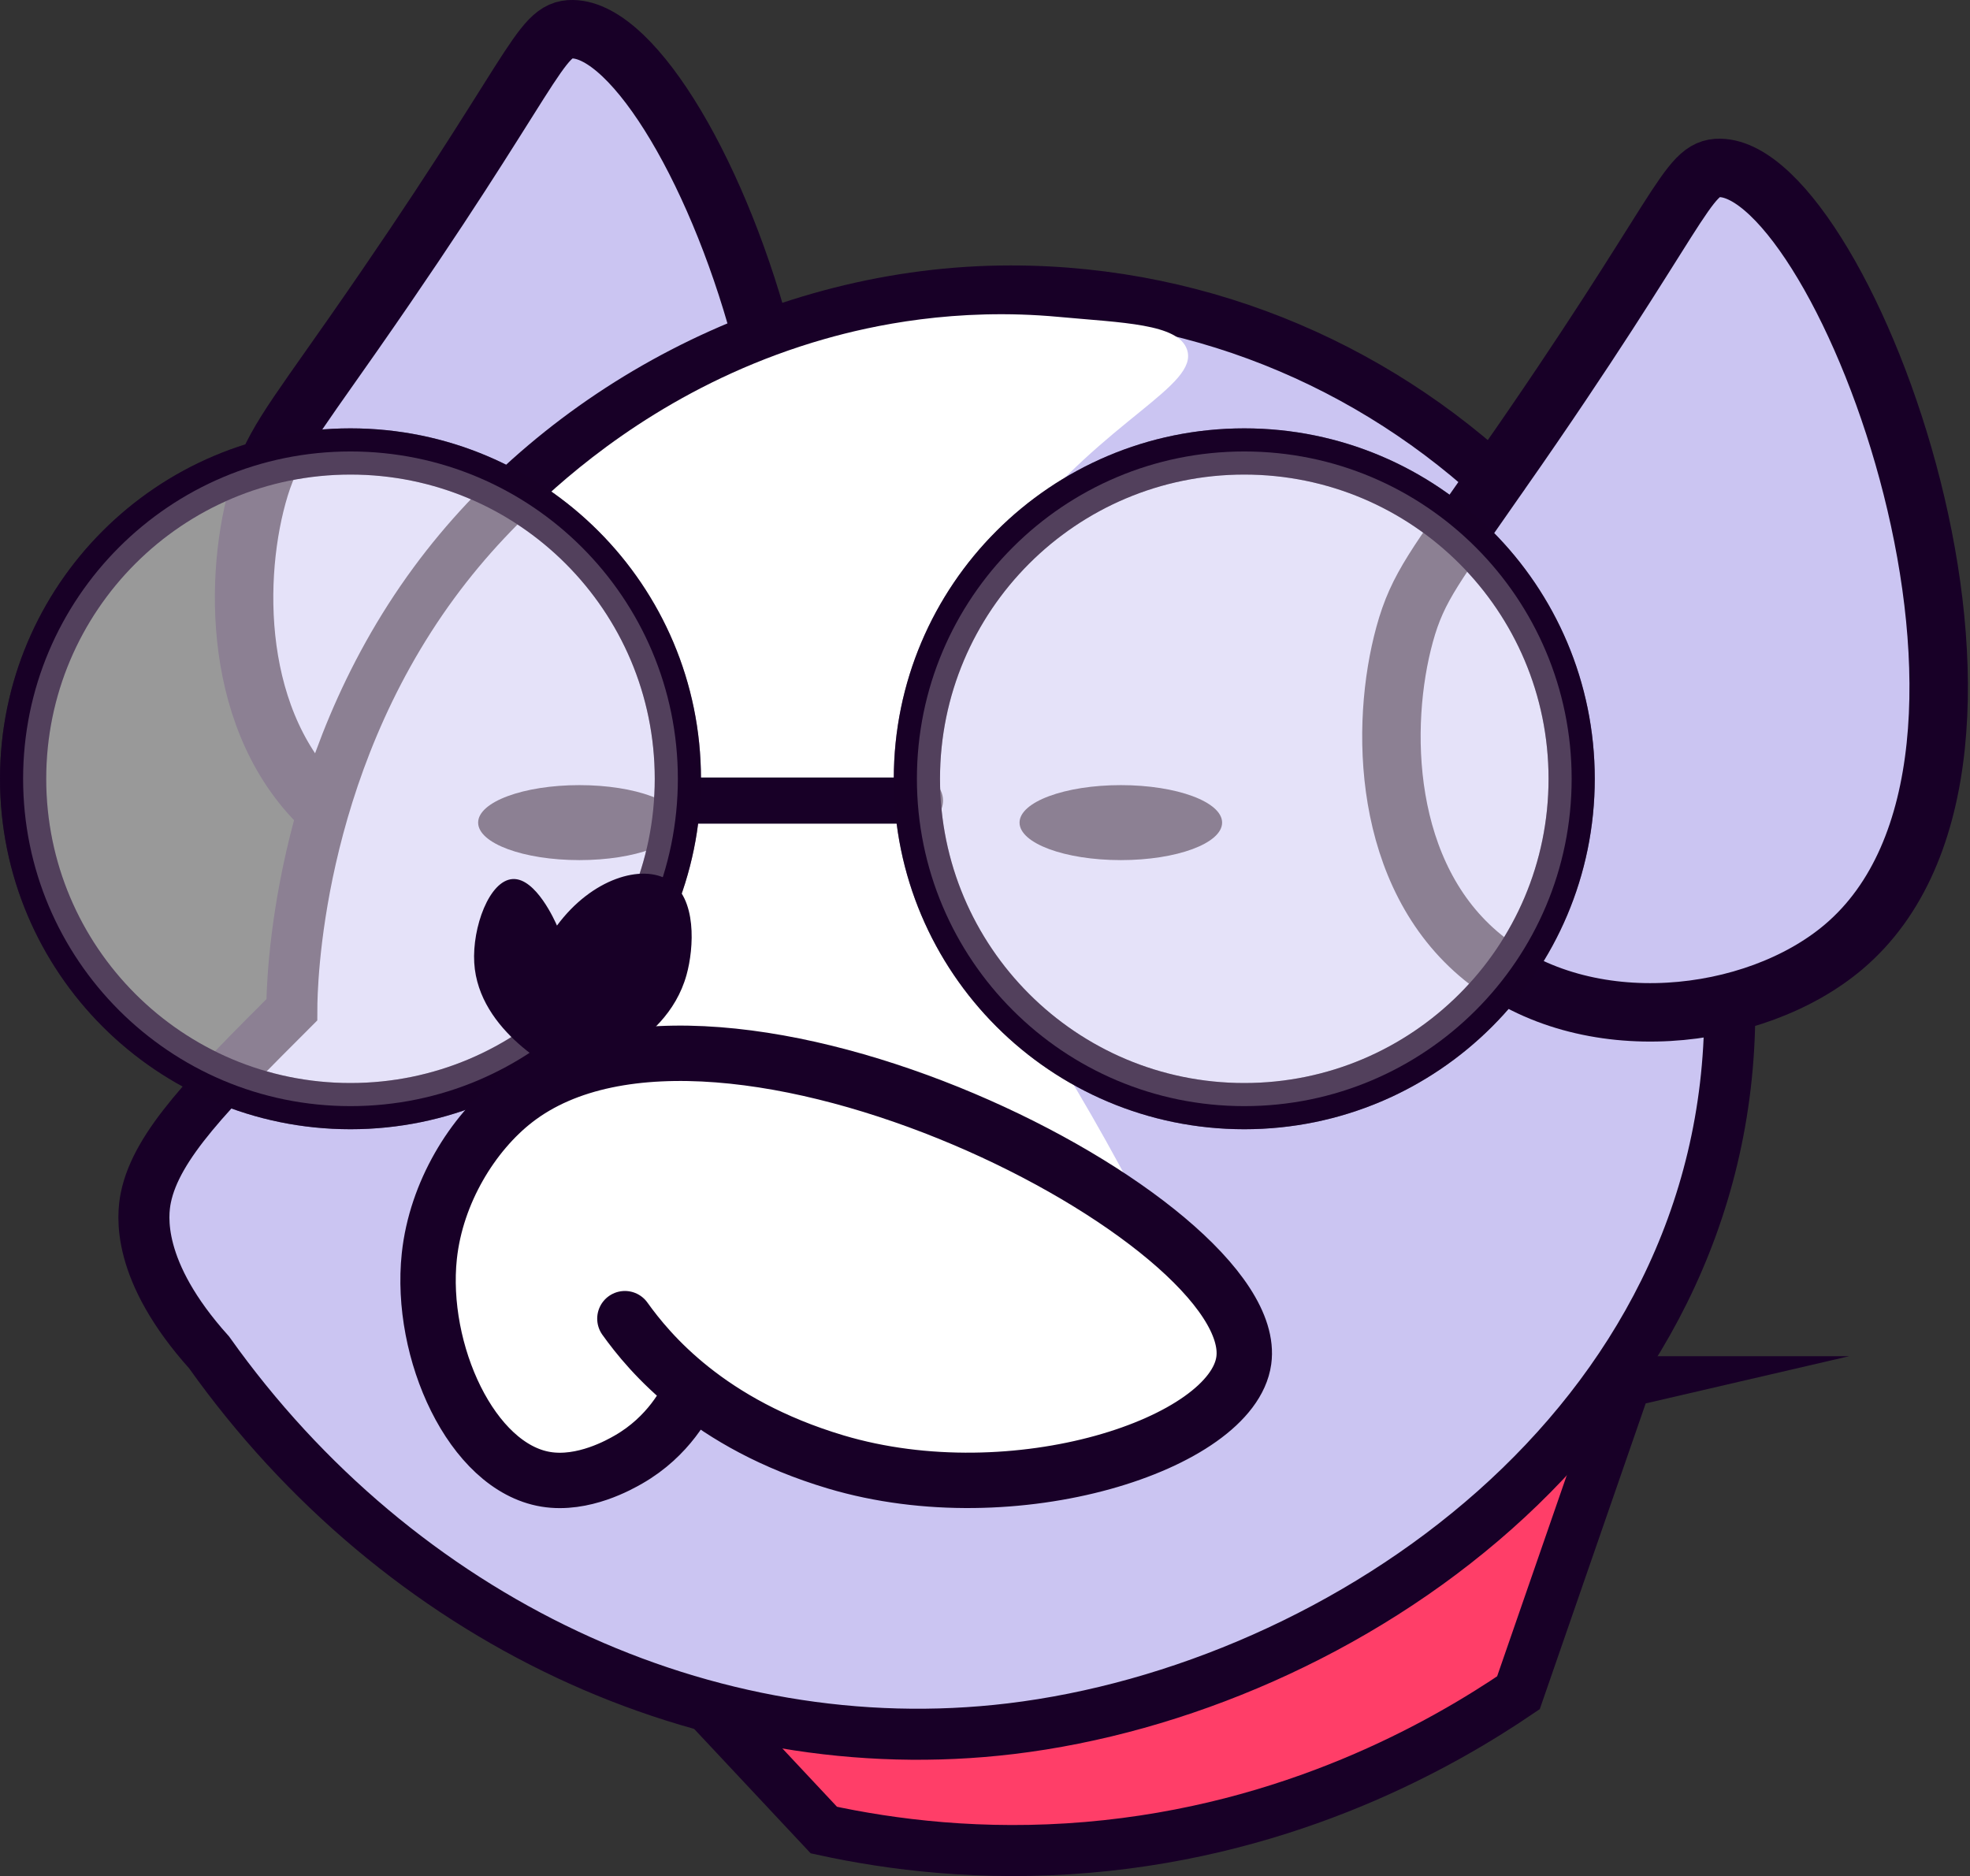 <svg width="694" height="661" viewBox="0 0 694 661" fill="none" xmlns="http://www.w3.org/2000/svg">
    <rect x="0" y="0" width="694" height="661" fill="#333333" stroke="none"/>
    <g clip-path="url(#clip0_280_5)">
    <path d="M124.57 117.56C188.96 25.38 189.79 10.09 201.74 10.29C245.59 11.03 323.76 218.42 245.24 284.79C213.97 311.22 154.6 318.04 118.18 288.46C82.61 259.58 81.91 206.53 90.63 174.7C95.29 157.7 101.65 150.38 124.58 117.55L124.57 117.56Z" fill="#CBC5F2" stroke="#180027" stroke-width="20.59" stroke-miterlimit="10"/>
    <path d="M572.88 486.82C560.23 523.35 547.57 559.88 534.92 596.41C508.18 614.54 455.41 644.72 383.14 650.88C345.88 654.06 313.97 649.95 290.23 644.78C266.54 619.49 242.85 594.19 219.17 568.9C337.08 541.54 454.98 514.18 572.89 486.82H572.88Z" fill="#FF3E68" stroke="#180027" stroke-width="17.98" stroke-miterlimit="10"/>
    <path d="M609.36 355.79C609.36 216.84 495.02 102.51 356.08 102.51C274.33 102.51 197.36 144.86 152.95 205.24C104.06 271.71 102.82 347.31 102.8 355.79C74.22 384.37 55.16 403.43 51.38 421.95C50.13 428.07 47.78 447.68 73.66 476.49C140.58 570.68 248.97 621.93 356.09 609.07C473.01 595.04 609.37 502.12 609.37 355.78L609.36 355.79Z" fill="#CBC5F2" stroke="#180027" stroke-width="17.98" stroke-miterlimit="10"/>
    <path d="M528.77 166.43C593.15 74.24 593.98 58.96 605.93 59.16C649.78 59.9 727.95 267.29 649.43 333.66C618.16 360.09 558.79 366.91 522.37 337.33C486.8 308.45 486.1 255.4 494.82 223.57C499.48 206.57 505.84 199.25 528.77 166.42V166.43Z" fill="#CBC5F2" stroke="#180027" stroke-width="20.59" stroke-miterlimit="10"/>
    <path d="M192.1 175.11C210.72 158.05 243.67 132.77 290.61 119.41C307.06 114.73 336.62 108.27 372.98 111.65C395.35 113.73 415.1 114.02 418.18 123.19C422.45 135.92 389.28 147.87 359.16 186.32C348.91 199.4 313.72 244.32 323.01 289.82C324 294.67 333.8 314.96 358.86 351.78C368.55 366.01 380.43 384.9 394.84 411.45C406.72 433.34 415.5 451.61 420.85 463.1L153.84 429.45C211.18 393.62 244.44 332.7 238.8 271.75C234.09 220.79 203.78 186.9 192.1 175.1V175.11Z" fill="white"/>
    <path d="M204.12 303.04C223.825 303.04 239.8 297.126 239.8 289.83C239.8 282.534 223.825 276.62 204.12 276.62C184.414 276.62 168.44 282.534 168.44 289.83C168.44 297.126 184.414 303.04 204.12 303.04Z" fill="#180027"/>
    <path d="M394.85 303.04C414.555 303.04 430.53 297.126 430.53 289.83C430.53 282.534 414.555 276.62 394.85 276.62C375.144 276.62 359.17 282.534 359.17 289.83C359.17 297.126 375.144 303.04 394.85 303.04Z" fill="#180027"/>
    <path d="M324.07 282.07H238.55" stroke="#180027" stroke-width="16.28" stroke-linecap="round" stroke-linejoin="bevel"/>
    <path d="M123.47 389.72C187.165 389.72 238.8 338.085 238.8 274.39C238.8 210.695 187.165 159.06 123.47 159.06C59.775 159.06 8.14 210.695 8.14 274.39C8.14 338.085 59.775 389.72 123.47 389.72Z" stroke="#180027" stroke-width="16.28" stroke-linecap="round" stroke-linejoin="bevel"/>
    <path d="M438.34 389.72C502.035 389.72 553.67 338.085 553.67 274.39C553.67 210.695 502.035 159.06 438.34 159.06C374.645 159.06 323.01 210.695 323.01 274.39C323.01 338.085 374.645 389.72 438.34 389.72Z" stroke="#180027" stroke-width="16.28" stroke-linecap="round" stroke-linejoin="bevel"/>
    <path opacity="0.5" d="M123.47 389.72C187.165 389.72 238.8 338.085 238.8 274.39C238.8 210.695 187.165 159.06 123.47 159.06C59.775 159.06 8.14 210.695 8.14 274.39C8.14 338.085 59.775 389.72 123.47 389.72Z" fill="white" stroke="#180027" stroke-width="16.28" stroke-linecap="round" stroke-linejoin="bevel"/>
    <path opacity="0.5" d="M438.34 389.72C502.035 389.72 553.67 338.085 553.67 274.39C553.67 210.695 502.035 159.06 438.34 159.06C374.645 159.06 323.01 210.695 323.01 274.39C323.01 338.085 374.645 389.72 438.34 389.72Z" fill="white" stroke="#180027" stroke-width="16.28" stroke-linecap="round" stroke-linejoin="bevel"/>
    <path d="M199.49 378.99C196.49 377.56 168.52 363.69 167.07 339.22C166.33 326.78 172.36 310.17 180.63 309.71C188.76 309.26 195.56 324.6 196.21 326.11C208.5 309.48 226.21 304.3 235.56 310.12C245.59 316.36 244.48 334.02 241.86 343.47C234.48 370.06 202.19 378.34 199.49 378.99Z" fill="#180027"/>
    <path d="M220.14 464.6C228.77 476.66 249.58 501.69 294.38 515.07C357.54 533.92 434.11 508.65 438.17 479.34C444.98 430.2 253.32 332.09 181.57 387.65C166.55 399.28 153.64 420.09 151.24 442.59C147.67 476.07 166.09 516.88 192.29 521.2C205.45 523.37 218.37 515.97 221.41 514.23C235.63 506.08 241.83 493.81 243.79 489.43" fill="white"/>
    <path d="M220.14 464.6C228.77 476.66 249.58 501.69 294.38 515.07C357.54 533.92 434.11 508.65 438.17 479.34C444.98 430.2 253.32 332.09 181.57 387.65C166.55 399.28 153.64 420.09 151.24 442.59C147.67 476.07 166.09 516.88 192.29 521.2C205.45 523.37 218.37 515.97 221.41 514.23C235.63 506.08 241.83 493.81 243.79 489.43" stroke="#180027" stroke-width="19.51" stroke-linecap="round" stroke-linejoin="round"/>
    </g>
    <defs>
    <clipPath id="clip0_280_5">
    <rect width="693.26" height="660.98" fill="white"/>
    </clipPath>
    </defs>
</svg>
